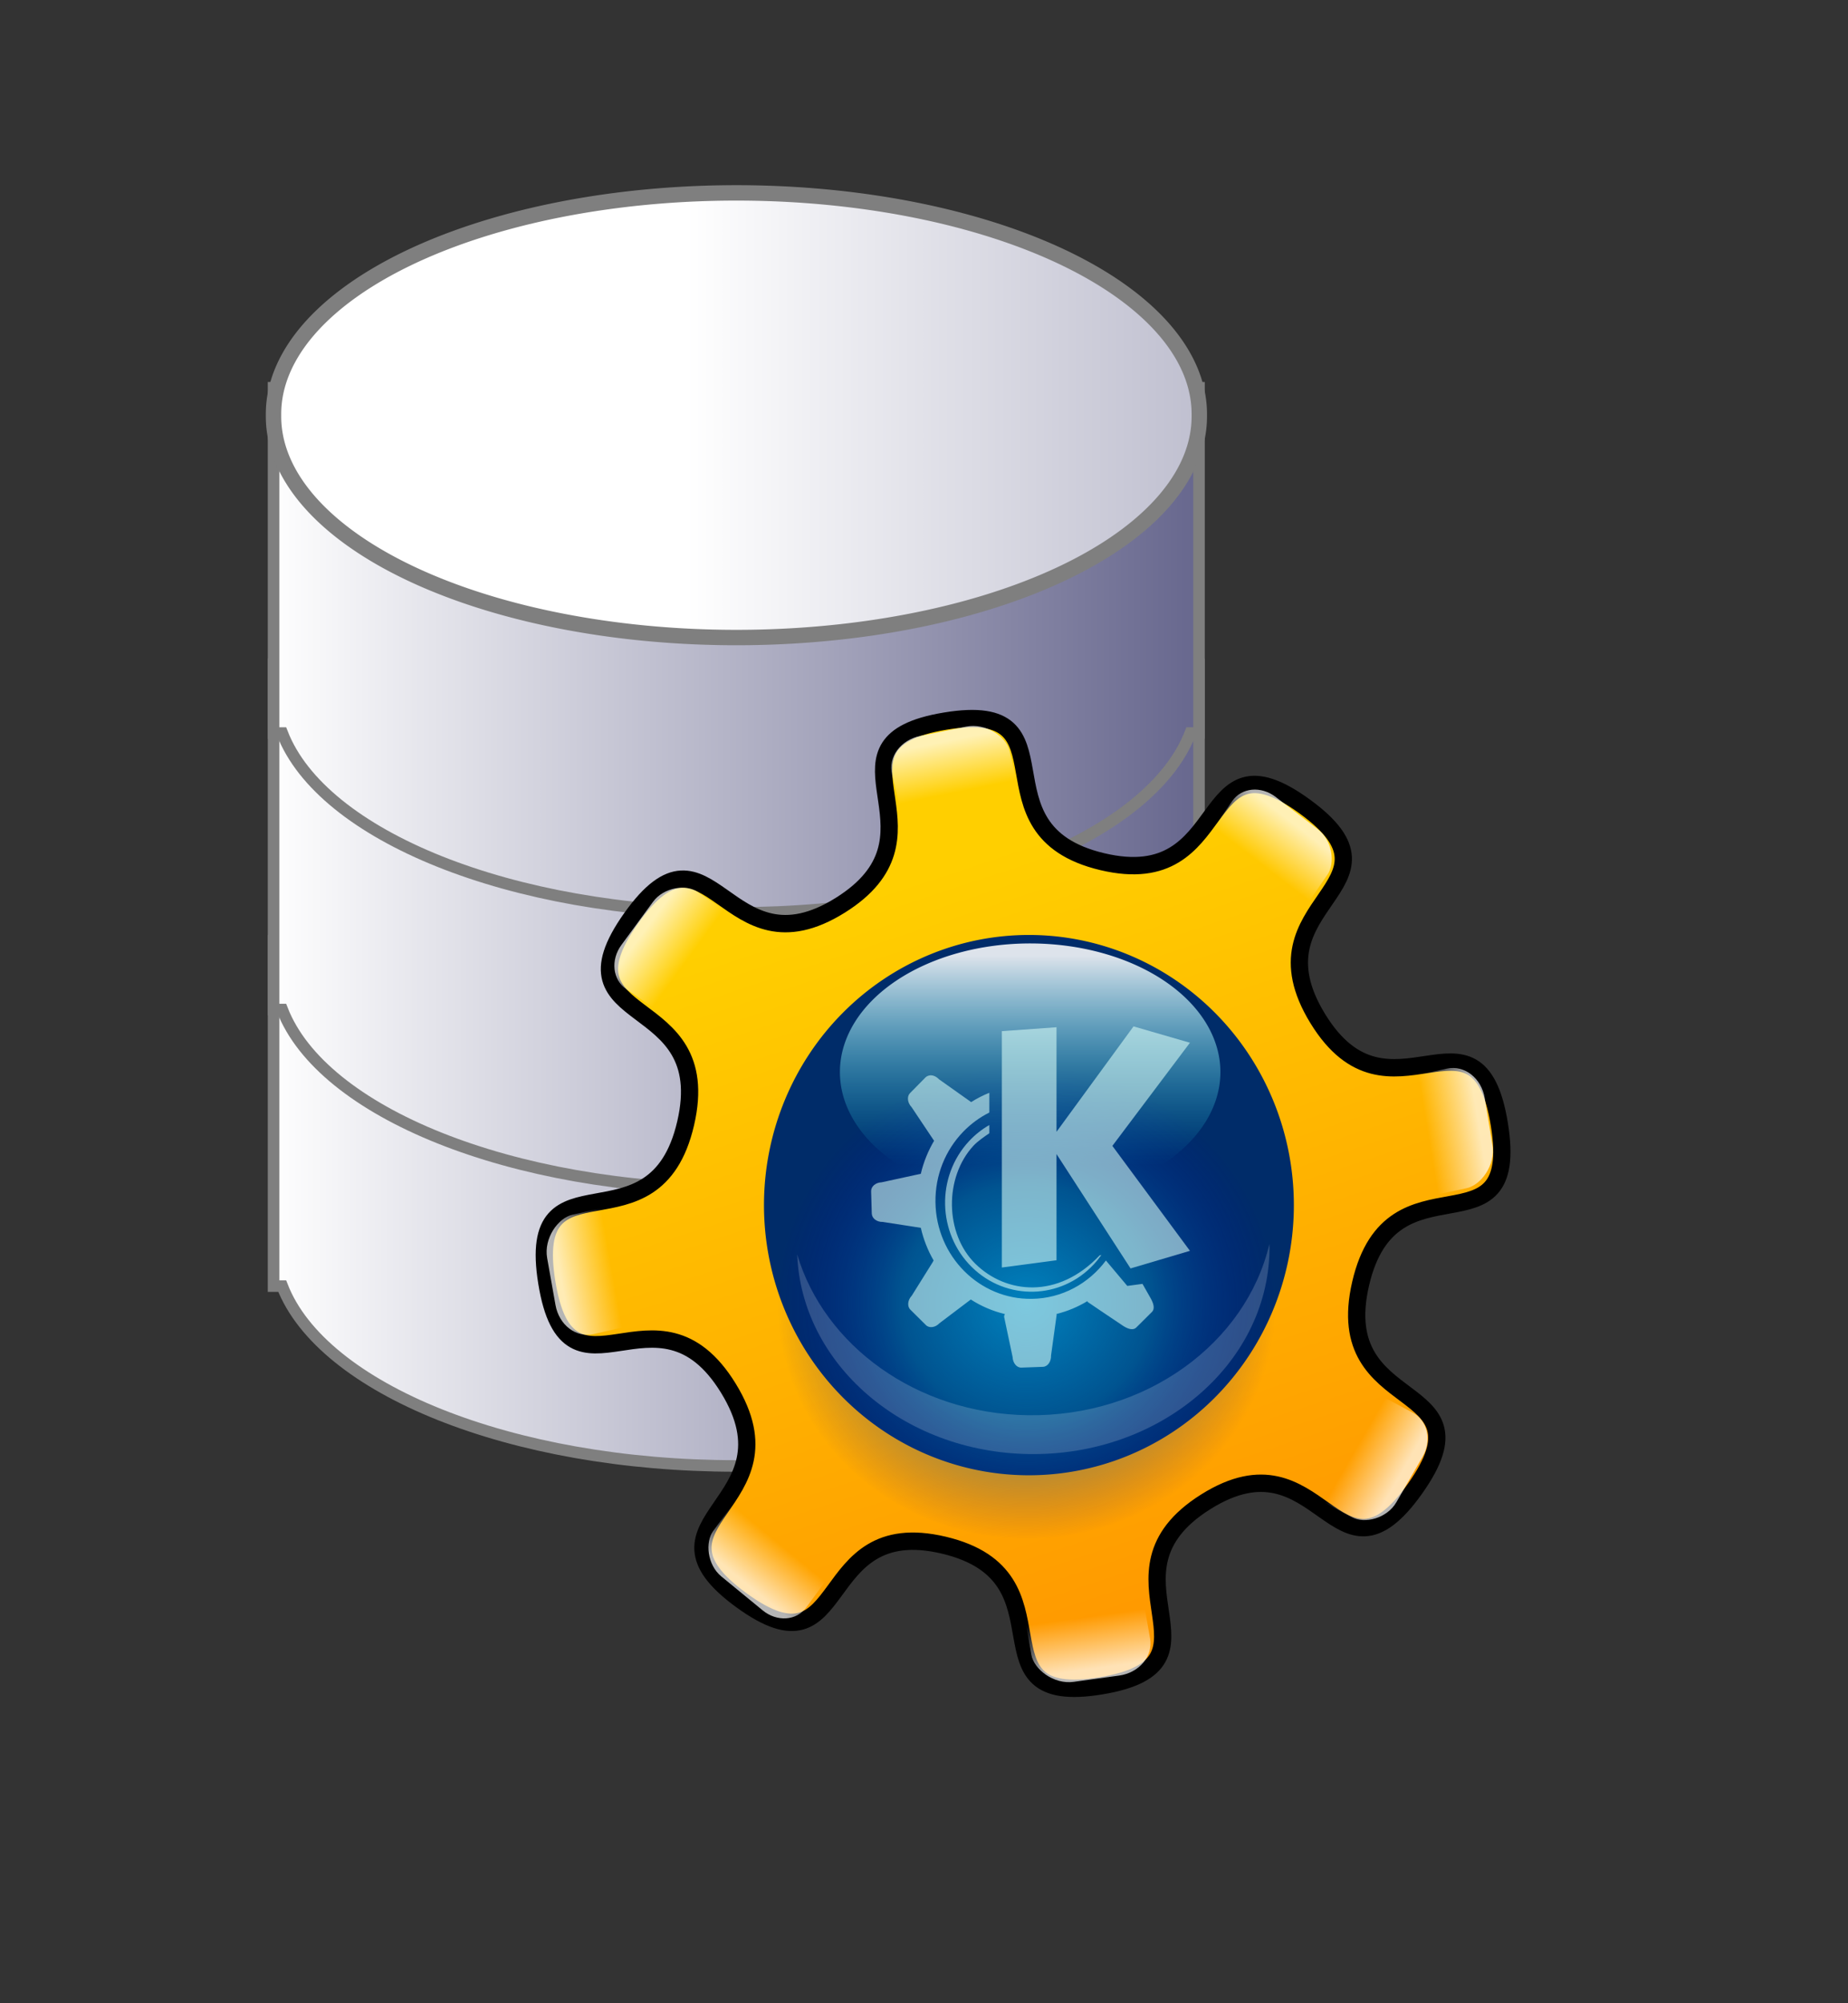 <?xml version="1.0" encoding="UTF-8" standalone="no"?>
<!-- Created with Sodipodi ("http://www.sodipodi.com/") -->
<svg
   xmlns:dc="http://purl.org/dc/elements/1.1/"
   xmlns:cc="http://web.resource.org/cc/"
   xmlns:rdf="http://www.w3.org/1999/02/22-rdf-syntax-ns#"
   xmlns:svg="http://www.w3.org/2000/svg"
   xmlns="http://www.w3.org/2000/svg"
   xmlns:xlink="http://www.w3.org/1999/xlink"
   xmlns:sodipodi="http://sodipodi.sourceforge.net/DTD/sodipodi-0.dtd"
   xmlns:inkscape="http://www.inkscape.org/namespaces/inkscape"
   id="svg602"
   sodipodi:version="0.32"
   width="120pt"
   height="130pt"
   xml:space="preserve"
   sodipodi:docbase="/home/54967546315/kevora/ui/svg"
   sodipodi:docname="kevora2.svg"
   inkscape:version="0.45.1"
   inkscape:output_extension="org.inkscape.output.svg.inkscape"><rect width="100%" height="100%" fill="#333333" stroke="none"/><defs
     id="defs604"><linearGradient
       id="linearGradient665"><stop
         style="stop-color:#270000;stop-opacity:0.655;"
         offset="0"
         id="stop666" /><stop
         style="stop-color:#007537;stop-opacity:1;"
         offset="1"
         id="stop667" /></linearGradient><linearGradient
       id="linearGradient660"><stop
         style="stop-color:#27ff00;stop-opacity:1;"
         offset="0"
         id="stop661" /><stop
         style="stop-color:#007537;stop-opacity:1;"
         offset="1"
         id="stop662" /></linearGradient><linearGradient
       id="linearGradient654"><stop
         style="stop-color:#ffffff;stop-opacity:1;"
         offset="0"
         id="stop655" /><stop
         style="stop-color:#66668d;stop-opacity:1;"
         offset="1"
         id="stop656" /></linearGradient><linearGradient
       id="linearGradient647"><stop
         style="stop-color:#ffffff;stop-opacity:1;"
         offset="0"
         id="stop648" /><stop
         style="stop-color:#66668d;stop-opacity:1;"
         offset="1"
         id="stop649" /></linearGradient><linearGradient
       id="linearGradient643"><stop
         style="stop-color:#000;stop-opacity:1;"
         offset="0"
         id="stop644" /><stop
         style="stop-color:#fff;stop-opacity:1;"
         offset="1"
         id="stop645" /></linearGradient><linearGradient
       xlink:href="#linearGradient647"
       id="linearGradient646"
       x1="316.313"
       y1="85.721"
       x2="387.91"
       y2="85.721"
       gradientTransform="scale(1.133,0.883)"
       gradientUnits="userSpaceOnUse" /><linearGradient
       xlink:href="#linearGradient654"
       id="linearGradient653"
       x1="164.926"
       y1="399.054"
       x2="239.168"
       y2="399.054"
       gradientTransform="scale(1.435,0.697)"
       gradientUnits="userSpaceOnUse" /><linearGradient
       xlink:href="#linearGradient660"
       id="linearGradient659"
       x1="2.80680824e-2"
       y1="0.227"
       x2="0.57"
       y2="1.305" /><radialGradient
       xlink:href="#linearGradient660"
       id="radialGradient663"
       cx="441.901"
       cy="115.088"
       r="61.289"
       fx="441.901"
       fy="115.088"
       gradientTransform="scale(0.913,1.095)"
       gradientUnits="userSpaceOnUse" /><radialGradient
       xlink:href="#linearGradient665"
       id="radialGradient668"
       cx="0.112"
       cy="8.59068856e-2"
       r="1.004"
       fx="0.112"
       fy="8.59068856e-2" /><linearGradient
       inkscape:collect="always"
       xlink:href="#linearGradient647"
       id="linearGradient2194"
       gradientUnits="userSpaceOnUse"
       gradientTransform="matrix(1.133,0,0,0.883,-335.226,-59.351)"
       x1="316.313"
       y1="85.721"
       x2="387.91"
       y2="85.721" /><linearGradient
       inkscape:collect="always"
       xlink:href="#linearGradient647"
       id="linearGradient2197"
       gradientUnits="userSpaceOnUse"
       gradientTransform="matrix(1.133,0,0,0.883,-335.226,-59.351)"
       x1="316.314"
       y1="112.833"
       x2="387.91"
       y2="112.833" /><linearGradient
       inkscape:collect="always"
       xlink:href="#linearGradient647"
       id="linearGradient2200"
       gradientUnits="userSpaceOnUse"
       gradientTransform="matrix(1.133,0,0,0.883,-335.226,-59.351)"
       x1="316.314"
       y1="139.945"
       x2="387.91"
       y2="139.945" /><linearGradient
       y2="413.32"
       x2="351.813"
       y1="359.515"
       x1="351.813"
       gradientTransform="scale(1.218,0.821)"
       gradientUnits="userSpaceOnUse"
       id="linearGradient4478"
       xlink:href="#linearGradient4885"
       inkscape:collect="always" /><radialGradient
       r="25.481"
       fy="245.828"
       fx="309.607"
       cy="245.828"
       cx="309.607"
       gradientTransform="scale(1.339,0.747)"
       gradientUnits="userSpaceOnUse"
       id="radialGradient4476"
       xlink:href="#linearGradient2379"
       inkscape:collect="always" /><linearGradient
       y2="480.12"
       x2="225.644"
       y1="444.684"
       x1="225.644"
       gradientTransform="matrix(0.895,0,0,0.774,328.417,-21.517)"
       gradientUnits="userSpaceOnUse"
       id="linearGradient4474"
       xlink:href="#linearGradient17285"
       inkscape:collect="always" /><linearGradient
       y2="480.12"
       x2="225.644"
       y1="444.684"
       x1="225.644"
       gradientTransform="matrix(0.895,0,0,0.774,-205.239,176.779)"
       gradientUnits="userSpaceOnUse"
       id="linearGradient4472"
       xlink:href="#linearGradient17285"
       inkscape:collect="always" /><linearGradient
       y2="480.12"
       x2="225.644"
       y1="444.684"
       x1="225.644"
       gradientTransform="matrix(0.895,0,0,0.774,589.397,-598.649)"
       gradientUnits="userSpaceOnUse"
       id="linearGradient4470"
       xlink:href="#linearGradient17285"
       inkscape:collect="always" /><linearGradient
       y2="480.12"
       x2="225.644"
       y1="444.684"
       x1="225.644"
       gradientTransform="matrix(0.895,0,0,0.774,-745.81,-65.77)"
       gradientUnits="userSpaceOnUse"
       id="linearGradient4468"
       xlink:href="#linearGradient17285"
       inkscape:collect="always" /><linearGradient
       y2="480.12"
       x2="225.644"
       y1="444.684"
       x1="225.644"
       gradientTransform="matrix(0.895,0,0,0.774,-949.476,-557.064)"
       gradientUnits="userSpaceOnUse"
       id="linearGradient4466"
       xlink:href="#linearGradient17285"
       inkscape:collect="always" /><linearGradient
       y2="480.12"
       x2="225.644"
       y1="444.684"
       x1="225.644"
       gradientTransform="matrix(0.895,0,0,0.774,-701.723,-1126.306)"
       gradientUnits="userSpaceOnUse"
       id="linearGradient4464"
       xlink:href="#linearGradient17285"
       inkscape:collect="always" /><linearGradient
       y2="480.12"
       x2="225.644"
       y1="444.684"
       x1="225.644"
       gradientTransform="matrix(0.895,0,0,0.774,-33.048,-1351.758)"
       gradientUnits="userSpaceOnUse"
       id="linearGradient4462"
       xlink:href="#linearGradient17285"
       inkscape:collect="always" /><linearGradient
       y2="480.12"
       x2="225.644"
       y1="444.684"
       x1="225.644"
       gradientTransform="matrix(0.895,0,0,0.774,402.391,-1122.872)"
       gradientUnits="userSpaceOnUse"
       id="linearGradient4460"
       xlink:href="#linearGradient17285"
       inkscape:collect="always" /><linearGradient
       y2="479.577"
       x2="344.563"
       y1="225.675"
       x1="344.563"
       gradientTransform="matrix(1.632,-0.537,0.534,1.641,-491.978,-64.941)"
       gradientUnits="userSpaceOnUse"
       id="linearGradient4458"
       xlink:href="#linearGradient2633"
       inkscape:collect="always" /><linearGradient
       y2="413.32"
       x2="351.813"
       y1="359.515"
       x1="351.813"
       gradientTransform="scale(1.218,0.821)"
       gradientUnits="userSpaceOnUse"
       id="linearGradient4434"
       xlink:href="#linearGradient4885"
       inkscape:collect="always" /><radialGradient
       r="25.481"
       fy="245.828"
       fx="309.607"
       cy="245.828"
       cx="309.607"
       gradientTransform="scale(1.339,0.747)"
       gradientUnits="userSpaceOnUse"
       id="radialGradient4432"
       xlink:href="#linearGradient2379"
       inkscape:collect="always" /><linearGradient
       y2="479.577"
       x2="344.563"
       y1="225.675"
       x1="344.563"
       gradientTransform="matrix(1.632,-0.537,0.534,1.641,-491.978,-64.941)"
       gradientUnits="userSpaceOnUse"
       id="linearGradient3529"
       xlink:href="#linearGradient2633"
       inkscape:collect="always" /><linearGradient
       y2="413.32"
       x2="351.813"
       y1="359.515"
       x1="351.813"
       gradientTransform="scale(1.218,0.821)"
       gradientUnits="userSpaceOnUse"
       id="linearGradient2619"
       xlink:href="#linearGradient4885"
       inkscape:collect="always" /><radialGradient
       r="25.481"
       fy="245.828"
       fx="309.607"
       cy="245.828"
       cx="309.607"
       gradientTransform="scale(1.339,0.747)"
       gradientUnits="userSpaceOnUse"
       id="radialGradient2617"
       xlink:href="#linearGradient2379"
       inkscape:collect="always" /><linearGradient
       y2="480.12"
       x2="225.644"
       y1="444.684"
       x1="225.644"
       gradientTransform="matrix(0.895,-1.096572e-16,-1.158165e-15,0.774,328.417,-21.517)"
       gradientUnits="userSpaceOnUse"
       id="linearGradient2615"
       xlink:href="#linearGradient17285"
       inkscape:collect="always" /><linearGradient
       y2="480.12"
       x2="225.644"
       y1="444.684"
       x1="225.644"
       gradientTransform="matrix(0.895,-6.124168e-15,8.288939e-16,0.774,-205.239,176.779)"
       gradientUnits="userSpaceOnUse"
       id="linearGradient2613"
       xlink:href="#linearGradient17285"
       inkscape:collect="always" /><linearGradient
       y2="480.12"
       x2="225.644"
       y1="444.684"
       x1="225.644"
       gradientTransform="matrix(0.895,2.434054e-15,2.50853e-15,0.774,589.397,-598.649)"
       gradientUnits="userSpaceOnUse"
       id="linearGradient2611"
       xlink:href="#linearGradient17285"
       inkscape:collect="always" /><linearGradient
       y2="480.12"
       x2="225.644"
       y1="444.684"
       x1="225.644"
       gradientTransform="matrix(0.895,2.37796e-15,-2.952029e-15,0.774,-745.81,-65.77)"
       gradientUnits="userSpaceOnUse"
       id="linearGradient2609"
       xlink:href="#linearGradient17285"
       inkscape:collect="always" /><linearGradient
       y2="480.12"
       x2="225.644"
       y1="444.684"
       x1="225.644"
       gradientTransform="matrix(0.895,9.507505e-16,6.075434e-16,0.774,-949.476,-557.064)"
       gradientUnits="userSpaceOnUse"
       id="linearGradient2607"
       xlink:href="#linearGradient17285"
       inkscape:collect="always" /><linearGradient
       y2="480.12"
       x2="225.644"
       y1="444.684"
       x1="225.644"
       gradientTransform="matrix(0.895,-4.122534e-16,-2.689432e-16,0.774,-701.723,-1126.306)"
       gradientUnits="userSpaceOnUse"
       id="linearGradient2605"
       xlink:href="#linearGradient17285"
       inkscape:collect="always" /><linearGradient
       y2="480.12"
       x2="225.644"
       y1="444.684"
       x1="225.644"
       gradientTransform="matrix(0.895,6.724955e-16,3.172792e-15,0.774,-33.048,-1351.758)"
       gradientUnits="userSpaceOnUse"
       id="linearGradient2603"
       xlink:href="#linearGradient17285"
       inkscape:collect="always" /><linearGradient
       y2="480.12"
       x2="225.644"
       y1="444.684"
       x1="225.644"
       gradientTransform="matrix(0.895,-1.513216e-15,3.209119e-15,0.774,402.391,-1122.872)"
       gradientUnits="userSpaceOnUse"
       id="linearGradient2601"
       xlink:href="#linearGradient17285"
       inkscape:collect="always" /><linearGradient
       y2="479.577"
       x2="344.563"
       y1="225.675"
       x1="344.563"
       gradientTransform="matrix(0.994,-0.318,0.325,0.974,319.239,400.873)"
       gradientUnits="userSpaceOnUse"
       id="linearGradient2599"
       xlink:href="#linearGradient2633"
       inkscape:collect="always" /><linearGradient
       inkscape:collect="always"
       id="linearGradient3967"><stop
         style="stop-color:#ffffff;stop-opacity:0.811"
         offset="0"
         id="stop3969" /><stop
         style="stop-color:#ffffff;stop-opacity:0"
         offset="1"
         id="stop3971" /></linearGradient><linearGradient
       id="linearGradient3953"><stop
         style="stop-color:#142d54;stop-opacity:1;"
         offset="0"
         id="stop3955" /><stop
         id="stop3965"
         offset="0.6"
         style="stop-color:#546d94;stop-opacity:1;" /><stop
         id="stop3963"
         offset="1"
         style="stop-color:#94add5;stop-opacity:1;" /></linearGradient><linearGradient
       inkscape:collect="always"
       xlink:href="#linearGradient3967"
       id="linearGradient3977"
       x1="465.443"
       y1="234.585"
       x2="465.443"
       y2="314.694"
       gradientUnits="userSpaceOnUse"
       gradientTransform="translate(-260.132,113.101)" /><linearGradient
       inkscape:collect="always"
       xlink:href="#linearGradient3953"
       id="linearGradient3991"
       gradientUnits="userSpaceOnUse"
       x1="468.897"
       y1="234.483"
       x2="468.897"
       y2="362.259"
       gradientTransform="translate(-260.603,113.101)" /><linearGradient
       inkscape:collect="always"
       xlink:href="#linearGradient5782"
       id="linearGradient30038"
       gradientUnits="userSpaceOnUse"
       gradientTransform="matrix(4.135,0,0,0.576,-1363.497,-1159.952)"
       x1="178.634"
       y1="3145.534"
       x2="178.634"
       y2="3266.572" /><linearGradient
       inkscape:collect="always"
       xlink:href="#linearGradient30033"
       id="linearGradient30036"
       gradientTransform="matrix(4.199,0,0,0.239,-2.157,-94.448)"
       x1="178.634"
       y1="3145.534"
       x2="178.634"
       y2="3266.572"
       gradientUnits="userSpaceOnUse" /><linearGradient
       inkscape:collect="always"
       xlink:href="#linearGradient17285"
       id="linearGradient17302"
       gradientUnits="userSpaceOnUse"
       gradientTransform="matrix(0.895,-2.19993e-16,-9.559968e-17,0.774,-745.81,-65.77)"
       x1="225.644"
       y1="444.684"
       x2="225.644"
       y2="480.12" /><linearGradient
       inkscape:collect="always"
       xlink:href="#linearGradient17285"
       id="linearGradient17300"
       gradientUnits="userSpaceOnUse"
       gradientTransform="matrix(0.895,-2.545028e-16,-2.272441e-17,0.774,-949.476,-557.064)"
       x1="225.644"
       y1="444.684"
       x2="225.644"
       y2="480.12" /><linearGradient
       inkscape:collect="always"
       xlink:href="#linearGradient17285"
       id="linearGradient17298"
       gradientUnits="userSpaceOnUse"
       gradientTransform="matrix(0.895,-2.930164e-16,1.038449e-17,0.774,-701.723,-1126.306)"
       x1="225.644"
       y1="444.684"
       x2="225.644"
       y2="480.12" /><linearGradient
       inkscape:collect="always"
       xlink:href="#linearGradient17285"
       id="linearGradient17296"
       gradientUnits="userSpaceOnUse"
       gradientTransform="matrix(0.895,-5.547829e-17,1.83205e-16,0.774,-33.048,-1351.758)"
       x1="225.644"
       y1="444.684"
       x2="225.644"
       y2="480.12" /><linearGradient
       inkscape:collect="always"
       xlink:href="#linearGradient17285"
       id="linearGradient17294"
       gradientUnits="userSpaceOnUse"
       gradientTransform="matrix(0.895,-2.728859e-16,-2.502043e-17,0.774,402.391,-1122.872)"
       x1="225.644"
       y1="444.684"
       x2="225.644"
       y2="480.12" /><linearGradient
       inkscape:collect="always"
       xlink:href="#linearGradient17285"
       id="linearGradient17292"
       gradientUnits="userSpaceOnUse"
       gradientTransform="matrix(0.895,-1.730461e-16,1.326767e-17,0.774,-205.239,176.779)"
       x1="225.644"
       y1="444.684"
       x2="225.644"
       y2="480.12" /><linearGradient
       inkscape:collect="always"
       xlink:href="#linearGradient17285"
       id="linearGradient17290"
       gradientUnits="userSpaceOnUse"
       gradientTransform="matrix(0.895,-2.093151e-16,2.512519e-17,0.774,589.397,-598.649)"
       x1="225.644"
       y1="444.684"
       x2="225.644"
       y2="480.12" /><linearGradient
       inkscape:collect="always"
       xlink:href="#linearGradient17285"
       id="linearGradient17288"
       gradientTransform="matrix(0.895,-9.708644e-17,-2.04179e-17,0.774,328.417,-21.517)"
       x1="225.644"
       y1="444.684"
       x2="225.644"
       y2="480.12"
       gradientUnits="userSpaceOnUse" /><linearGradient
       id="linearGradient2379"><stop
         style="stop-color:#0081bd;stop-opacity:1;"
         offset="0"
         id="stop2380" /><stop
         style="stop-color:#0081bd;stop-opacity:0.469;"
         offset="0.5"
         id="stop3641" /><stop
         style="stop-color:#0000aa;stop-opacity:0;"
         offset="1"
         id="stop2381" /></linearGradient><linearGradient
       id="linearGradient3003"><stop
         style="stop-color:#000073;stop-opacity:1;"
         offset="0"
         id="stop3004" /><stop
         style="stop-color:#006daa;stop-opacity:1;"
         offset="1"
         id="stop3005" /></linearGradient><linearGradient
       id="linearGradient4885"><stop
         style="stop-color:#ffffff;stop-opacity:0.867;"
         offset="0"
         id="stop4886" /><stop
         style="stop-color:#00d7ec;stop-opacity:0;"
         offset="1"
         id="stop4887" /></linearGradient><linearGradient
       id="linearGradient7036"><stop
         style="stop-color:#6d94c9;stop-opacity:1;"
         offset="0"
         id="stop7037" /><stop
         style="stop-color:#99c0ec;stop-opacity:1;"
         offset="1"
         id="stop7038" /></linearGradient><linearGradient
       id="linearGradient12715"><stop
         style="stop-color:#000000;stop-opacity:1;"
         offset="0"
         id="stop12716" /><stop
         style="stop-color:#99c0ec;stop-opacity:0;"
         offset="1"
         id="stop12717" /></linearGradient><linearGradient
       id="linearGradient5782"><stop
         style="stop-color:#000000;stop-opacity:1;"
         offset="0"
         id="stop5783" /><stop
         style="stop-color:#99c0ff;stop-opacity:0;"
         offset="1"
         id="stop5784" /></linearGradient><linearGradient
       id="linearGradient2633"><stop
         style="stop-color:#ffcf00;stop-opacity:1;"
         offset="0"
         id="stop2634" /><stop
         style="stop-color:#ff9a00;stop-opacity:1;"
         offset="1"
         id="stop2635" /></linearGradient><linearGradient
       id="linearGradient4508"><stop
         style="stop-color:#d8e6ff;stop-opacity:1;"
         offset="0"
         id="stop4509" /><stop
         style="stop-color:#9eaeff;stop-opacity:1;"
         offset="1"
         id="stop4510" /></linearGradient><linearGradient
       inkscape:collect="always"
       id="linearGradient17285"><stop
         style="stop-color:#ffffff;stop-opacity:1;"
         offset="0"
         id="stop17286" /><stop
         style="stop-color:#ffffff;stop-opacity:0;"
         offset="1"
         id="stop17287" /></linearGradient><linearGradient
       inkscape:collect="always"
       id="linearGradient30033"><stop
         style="stop-color:#ffffff;stop-opacity:1;"
         offset="0"
         id="stop30034" /><stop
         style="stop-color:#ffffff;stop-opacity:0;"
         offset="1"
         id="stop30035" /></linearGradient><radialGradient
       inkscape:collect="always"
       xlink:href="#linearGradient26316"
       id="radialGradient35977"
       gradientUnits="userSpaceOnUse"
       gradientTransform="matrix(1.935,0,0,1.463,-809.013,-291.45)"
       cx="1112.586"
       cy="580.092"
       fx="1112.586"
       fy="580.092"
       r="218.817" /><linearGradient
       id="linearGradient26316"><stop
         style="stop-color:#9ec0ff;stop-opacity:1;"
         offset="0"
         id="stop26317" /><stop
         style="stop-color:#cddfff;stop-opacity:0;"
         offset="1"
         id="stop26318" /></linearGradient><marker
       style="overflow:visible"
       id="Arrow1S"
       refX="0"
       refY="0"
       orient="auto"
       inkscape:stockid="Arrow1S"><path
         transform="scale(0.2,0.2)"
         style="fill-rule:evenodd;stroke:#000000;stroke-width:1pt;marker-start:none"
         d="M 0,0 L 5,-5 L -12.5,0 L 5,5 L 0,0 z "
         id="path983"
         sodipodi:nodetypes="ccccc" /></marker><radialGradient
       inkscape:collect="always"
       xlink:href="#linearGradient26316"
       id="radialGradient35973"
       gradientUnits="userSpaceOnUse"
       gradientTransform="matrix(2.573,0,0,2.051,-1690.986,-952.766)"
       cx="1112.586"
       cy="580.092"
       fx="1112.586"
       fy="580.092"
       r="218.817" /></defs><sodipodi:namedview
     id="base"
     inkscape:zoom="1.2523077"
     inkscape:cx="75"
     inkscape:cy="81.050369"
     inkscape:window-width="765"
     inkscape:window-height="614"
     inkscape:window-x="251"
     inkscape:window-y="77"
     inkscape:current-layer="svg602" /><g
     id="g2569"><path
       style="font-size:12px;fill:url(#linearGradient2200);fill-opacity:1;fill-rule:evenodd;stroke:#7f7f7f;stroke-opacity:1"
       d="M 23.684,81.407 L 23.684,83.782 L 23.684,107.719 L 23.684,111.282 L 24.434,111.282 C 27.871,120.157 44.184,126.844 63.746,126.844 C 83.309,126.844 99.621,120.157 103.059,111.282 L 103.809,111.282 L 103.809,107.719 L 103.809,83.782 L 103.809,81.407 L 103.309,81.407 C 101.059,71.969 84.184,64.657 63.746,64.657 C 43.309,64.657 26.434,71.969 24.184,81.407 L 23.684,81.407 z "
       id="path640" /><path
       style="font-size:12px;fill:url(#linearGradient2197);fill-opacity:1;fill-rule:evenodd;stroke:#7f7f7f;stroke-opacity:1"
       d="M 23.684,57.479 L 23.684,59.854 L 23.684,83.792 L 23.684,87.354 L 24.434,87.354 C 27.871,96.229 44.184,102.917 63.746,102.917 C 83.309,102.917 99.621,96.229 103.059,87.354 L 103.809,87.354 L 103.809,83.792 L 103.809,59.854 L 103.809,57.479 L 103.309,57.479 C 101.059,48.042 84.184,40.729 63.746,40.729 C 43.309,40.729 26.434,48.042 24.184,57.479 L 23.684,57.479 z "
       id="path651" /><path
       style="font-size:12px;fill:url(#linearGradient2194);fill-opacity:1;fill-rule:evenodd;stroke:#7f7f7f;stroke-opacity:1"
       d="M 23.684,33.552 L 23.684,35.927 L 23.684,59.865 L 23.684,63.427 L 24.434,63.427 C 27.871,72.302 44.184,78.99 63.746,78.99 C 83.309,78.99 99.621,72.302 103.059,63.427 L 103.809,63.427 L 103.809,59.865 L 103.809,35.927 L 103.809,33.552 L 103.309,33.552 C 101.059,24.115 84.184,16.802 63.746,16.802 C 43.309,16.802 26.434,24.115 24.184,33.552 L 23.684,33.552 z "
       id="path652" /><path
       sodipodi:type="arc"
       style="fill:url(#linearGradient653);fill-opacity:1;fill-rule:evenodd;stroke:#7f7f7f;stroke-width:1pt;stroke-linecap:butt;stroke-linejoin:miter;stroke-opacity:1"
       id="path631"
       d="M 281.143 275.928 A 40.078 19.142 0 1 1  200.988,275.928 A 40.078 19.142 0 1 1  281.143 275.928 z"
       sodipodi:cx="241.06543"
       sodipodi:cy="275.9281"
       sodipodi:rx="40.077881"
       sodipodi:ry="19.141647"
       transform="translate(-177.307,-240.001)" /><g
       transform="matrix(0.134,0,0,0.134,44.455,60.375)"
       id="g2542"><g
         style="display:block"
         inkscape:label="gears"
         id="layer5" /><g
         inkscape:label="globe"
         id="layer6" /><g
         inkscape:label="shadow"
         id="layer4" /><g
         style="display:block"
         inkscape:label="background"
         id="layer3"><g
           id="g4436"
           transform="matrix(1.115,0,0,1.122,0.584,-3.203)"><g
             id="g4410"><path
               style="fill:url(#linearGradient4458);fill-opacity:1;fill-rule:evenodd;stroke:#000000;stroke-width:10;stroke-linecap:round;stroke-linejoin:round;stroke-miterlimit:4;stroke-dasharray:none;stroke-dashoffset:0;stroke-opacity:1;display:block"
               d="M 236.898,19.123 C 181.887,35.458 251.697,83.092 189.005,122.182 C 122.133,163.878 113.637,65.443 67.721,129.702 C 21.805,193.961 117.233,170.704 99.263,247.743 C 81.292,324.783 6.081,261.225 18.792,339.316 C 31.504,417.408 82.616,333.044 124.074,400.298 C 165.532,467.553 67.71,476.082 131.602,522.26 C 195.495,568.439 172.318,472.482 248.919,490.555 C 325.519,508.628 262.374,584.254 340.021,571.47 C 417.667,558.685 333.783,507.28 400.655,465.584 C 467.527,423.889 476.005,522.272 521.921,458.013 C 567.838,393.754 472.426,417.063 490.397,340.023 C 508.367,262.984 583.511,326.507 570.799,248.415 C 558.088,170.324 506.976,254.688 465.518,187.434 C 424.06,120.179 521.933,111.633 458.04,65.455 C 394.148,19.276 417.274,115.25 340.673,97.177 C 264.072,79.104 327.285,3.512 249.639,16.296 C 244.786,17.095 240.565,18.034 236.898,19.123 z M 263.792,184.164 C 319.301,166.986 378.165,197.753 396.24,253.357 L 396.824,255.152 C 414.125,311.693 382.626,371.663 326.494,389.034 C 270.361,406.404 210.729,374.654 193.428,318.113 C 176.127,261.573 207.659,201.534 263.792,184.164 z "
               id="path1384" /><g
               id="g17969"
               transform="matrix(1.094,0,0,1.1,-378.876,-207.721)"><rect
                 style="opacity:0.711;fill:url(#linearGradient4460);fill-opacity:1;fill-rule:nonzero;stroke:none;stroke-width:5;stroke-linecap:round;stroke-linejoin:round;stroke-miterlimit:4;stroke-dashoffset:0;stroke-opacity:1;display:block"
                 id="rect17293"
                 width="63.453"
                 height="54.825"
                 x="550.93"
                 y="-784.007"
                 ry="17.204"
                 rx="19.284"
                 transform="matrix(0.164,0.986,-0.979,0.206,-0.736,0.2)" /><rect
                 style="opacity:0.711;fill:url(#linearGradient4462);fill-opacity:1;fill-rule:nonzero;stroke:none;stroke-width:5;stroke-linecap:round;stroke-linejoin:round;stroke-miterlimit:4;stroke-dashoffset:0;stroke-opacity:1;display:block"
                 id="rect17295"
                 width="63.454"
                 height="54.825"
                 x="115.491"
                 y="-1012.893"
                 ry="16.182"
                 rx="17.956"
                 transform="matrix(-0.504,0.864,-0.884,-0.467,-0.736,0.2)" /><rect
                 style="opacity:0.711;fill:url(#linearGradient4464);fill-opacity:1;fill-rule:nonzero;stroke:none;stroke-width:5;stroke-linecap:round;stroke-linejoin:round;stroke-miterlimit:4;stroke-dashoffset:0;stroke-opacity:1;display:block"
                 id="rect17297"
                 width="63.454"
                 height="54.825"
                 x="-553.184"
                 y="-787.441"
                 ry="17.088"
                 rx="19.592"
                 transform="matrix(-0.991,0.135,-0.176,-0.984,-0.736,0.2)" /><rect
                 style="opacity:0.711;fill:url(#linearGradient4466);fill-opacity:1;fill-rule:nonzero;stroke:none;stroke-width:5;stroke-linecap:round;stroke-linejoin:round;stroke-miterlimit:4;stroke-dashoffset:0;stroke-opacity:1;display:block"
                 id="rect17299"
                 width="63.453"
                 height="54.825"
                 x="-800.937"
                 y="-218.199"
                 ry="15.683"
                 rx="17.646"
                 transform="matrix(-0.777,-0.63,0.596,-0.803,-0.736,0.2)" /><rect
                 style="opacity:0.711;fill:url(#linearGradient4468);fill-opacity:1;fill-rule:nonzero;stroke:none;stroke-width:5;stroke-linecap:round;stroke-linejoin:round;stroke-miterlimit:4;stroke-dashoffset:0;stroke-opacity:1;display:block"
                 id="rect17301"
                 width="63.454"
                 height="54.825"
                 x="-597.271"
                 y="273.095"
                 ry="17.163"
                 rx="19.247"
                 transform="matrix(-0.177,-0.984,0.976,-0.219,-0.736,0.2)" /><rect
                 style="opacity:0.711;fill:url(#linearGradient4470);fill-opacity:1;fill-rule:nonzero;stroke:none;stroke-width:5;stroke-linecap:round;stroke-linejoin:round;stroke-miterlimit:4;stroke-dashoffset:0;stroke-opacity:1;display:block"
                 id="rect17289"
                 width="63.454"
                 height="54.825"
                 x="737.936"
                 y="-259.784"
                 ry="15.743"
                 rx="17.71"
                 transform="matrix(0.797,0.604,-0.57,0.821,-0.736,0.2)" /><rect
                 style="opacity:0.711;fill:url(#linearGradient4472);fill-opacity:1;fill-rule:nonzero;stroke:none;stroke-width:5;stroke-linecap:round;stroke-linejoin:round;stroke-miterlimit:4;stroke-dashoffset:0;stroke-opacity:1;display:block"
                 id="rect17291"
                 width="63.454"
                 height="54.825"
                 x="-56.7"
                 y="515.643"
                 ry="15.843"
                 rx="17.669"
                 transform="matrix(0.595,-0.803,0.828,0.561,-0.736,0.2)" /><rect
                 style="opacity:0.711;fill:url(#linearGradient4474);fill-opacity:1;fill-rule:nonzero;stroke:none;stroke-width:5;stroke-linecap:round;stroke-linejoin:round;stroke-miterlimit:4;stroke-dashoffset:0;stroke-opacity:1;display:block"
                 id="rect16041"
                 width="63.454"
                 height="54.825"
                 x="476.956"
                 y="317.348"
                 ry="16.912"
                 rx="19.414"
                 transform="matrix(0.981,-0.196,0.237,0.972,-0.736,0.2)" /></g></g><g
             transform="translate(-756.303,60.134)"
             id="g4422"><path
               sodipodi:type="arc"
               style="fill:#002c69;fill-opacity:1;fill-rule:nonzero;stroke:none;stroke-width:1.8;stroke-linecap:round;stroke-linejoin:round;stroke-miterlimit:4;stroke-dashoffset:0;stroke-opacity:1"
               id="path1128"
               sodipodi:cx="167.91299"
               sodipodi:cy="165.13126"
               sodipodi:rx="53.756321"
               sodipodi:ry="55.568333"
               d="M 221.661,166.101 A 53.756,55.568 0 1 1 221.669,165.131"
               sodipodi:start="0.017453293"
               sodipodi:end="6.2831853"
               sodipodi:open="true"
               transform="matrix(2.856,0,0,2.798,574.92,-227.362)" /><path
               sodipodi:type="arc"
               style="fill:url(#radialGradient4476);fill-opacity:1;fill-rule:nonzero;stroke:none;stroke-width:0.389;stroke-linecap:round;stroke-linejoin:round;stroke-miterlimit:4;stroke-dashoffset:0;stroke-opacity:1"
               id="path3636"
               sodipodi:cx="414.64847"
               sodipodi:cy="183.55338"
               sodipodi:rx="34.126202"
               sodipodi:ry="19.026114"
               d="M 448.769,183.885 A 34.126,19.026 0 1 1 448.775,183.553"
               sodipodi:start="0.017453293"
               sodipodi:end="6.2831853"
               sodipodi:open="true"
               transform="matrix(4.236,0,0,7.178,-703.104,-1027.289)" /><path
               sodipodi:type="arc"
               style="fill:url(#linearGradient4478);fill-opacity:1;fill-rule:nonzero;stroke:none;stroke-width:1.8;stroke-linecap:round;stroke-linejoin:round;stroke-miterlimit:4;stroke-dashoffset:0;stroke-opacity:1"
               id="path4263"
               sodipodi:cx="432.16458"
               sodipodi:cy="319.7562"
               sodipodi:rx="40.770245"
               sodipodi:ry="27.180162"
               d="M 472.929,320.231 A 40.77,27.18 0 1 1 472.935,319.756"
               sodipodi:start="0.017453293"
               sodipodi:end="6.2831853"
               sodipodi:open="true"
               transform="matrix(2.704,0,0,2.724,-113.376,-712.895)" /><path
               style="fill:#ffffff;fill-opacity:0.181;fill-rule:nonzero;stroke:none;stroke-width:1.8;stroke-linecap:round;stroke-linejoin:round;stroke-miterlimit:4;stroke-dashoffset:0;stroke-opacity:1"
               d="M 1193.821,257.16 C 1180.206,314.228 1122.264,356.672 1053.723,355.617 C 989.305,354.625 935.836,315.471 920.198,263.076 C 922.666,325.943 981.334,376.867 1054.533,377.977 C 1130.135,379.124 1192.562,326.735 1193.881,261.036 L 1193.911,258.955 C 1193.911,258.35 1193.832,257.763 1193.821,257.16 z "
               id="path8289" /><g
               transform="matrix(2.011,0,0,2.247,902.812,98.805)"
               inkscape:label="Capa 1"
               id="g1546"
               style="fill:#ddfff9;fill-opacity:0.567"><g
                 id="g1548"
                 transform="matrix(1.016,0,0,0.93,-295.377,-228.855)"
                 style="fill:#ddfff9;fill-opacity:0.567;stroke:none"><path
                   sodipodi:nodetypes="cssccsccsscccccccccccccccsssssccccccsscccsccscccsssccccsssccsssccsscc"
                   id="path1550"
                   d="M 336.888,275.366 C 336.885,275.368 336.861,275.396 336.857,275.397 C 336.853,275.399 336.83,275.396 336.826,275.397 C 336.372,275.453 335.933,275.64 335.607,275.96 L 331.232,280.272 C 331.225,280.28 331.208,280.296 331.201,280.304 C 330.303,281.245 330.511,282.938 331.67,284.116 L 337.951,293.241 C 337.957,293.247 337.977,293.267 337.982,293.272 C 338.001,293.293 338.025,293.316 338.045,293.335 C 338.049,293.339 338.072,293.363 338.076,293.366 C 336.382,296.158 335.075,299.23 334.295,302.491 C 334.29,302.491 334.27,302.491 334.263,302.491 L 323.17,304.835 C 321.491,304.884 320.162,305.975 320.201,307.304 L 320.388,313.429 C 320.428,314.757 321.804,315.791 323.482,315.741 L 334.295,317.366 C 335.055,320.57 336.279,323.588 337.92,326.335 C 337.843,326.461 337.779,326.609 337.701,326.772 L 331.732,336.054 C 330.563,337.259 330.372,338.972 331.326,339.897 L 335.732,344.147 C 336.686,345.073 338.407,344.853 339.576,343.647 L 348.42,337.147 C 348.429,337.138 348.442,337.126 348.451,337.116 C 348.458,337.116 348.481,337.116 348.482,337.116 C 351.417,338.949 354.674,340.311 358.138,341.116 C 358.138,341.119 358.138,341.144 358.138,341.147 C 358.133,341.159 358.112,341.199 358.107,341.21 C 357.982,341.375 357.91,341.604 357.92,341.866 L 360.326,352.929 C 360.39,354.606 361.498,355.917 362.826,355.866 L 368.951,355.647 C 370.279,355.597 371.296,354.2 371.232,352.522 L 372.826,341.304 C 372.826,341.283 372.825,341.231 372.826,341.21 C 372.826,341.207 372.826,341.185 372.826,341.179 C 372.82,341.156 372.801,341.107 372.795,341.085 C 375.917,340.346 378.854,339.131 381.545,337.554 C 381.565,337.623 381.583,337.699 381.607,337.772 C 381.607,337.772 388.353,342.234 391.576,344.304 C 392.972,345.2 394.463,345.726 395.42,344.804 L 399.826,340.554 C 400.782,339.631 400.275,338.127 399.451,336.71 C 398.445,334.981 397.17,332.804 397.17,332.804 L 392.857,333.366 L 386.795,326.366 C 381.948,332.691 374.368,336.807 365.795,336.929 C 350.914,337.14 338.663,325.215 338.451,310.335 C 338.343,302.778 341.35,295.896 346.295,290.929 C 348.447,288.766 350.948,286.958 353.732,285.616 L 353.732,280.179 C 351.928,280.882 350.202,281.734 348.576,282.741 L 339.451,276.46 C 338.739,275.736 337.858,275.337 337.045,275.366 C 337.03,275.366 336.999,275.367 336.982,275.366 C 336.971,275.366 336.93,275.365 336.92,275.366 C 336.915,275.367 336.892,275.365 336.888,275.366 z M 353.732,289.054 C 351.641,290.22 349.689,291.703 347.951,293.522 C 338.607,303.302 338.984,318.835 348.763,328.179 C 358.543,337.522 374.045,337.177 383.388,327.397 C 384.166,326.584 384.87,325.721 385.513,324.835 L 385.005,324.965 C 373.183,337.076 358.468,335.583 349.762,327.265 C 341.056,318.947 340.935,303.437 349.253,294.731 C 350.428,293.501 352.372,292.216 353.732,291.317 L 353.732,289.054 z "
                   style="opacity:1;fill:#ddfff9;fill-opacity:0.567;stroke:none;stroke-width:0.355;stroke-linejoin:round;stroke-miterlimit:4;stroke-dasharray:none;stroke-dashoffset:0;stroke-opacity:1" /><path
                   sodipodi:nodetypes="cccccccccccc"
                   id="path1552"
                   d="M 394.625,261.893 L 372.781,290.924 L 372.781,262.129 L 357.281,263.201 L 357.281,328.299 L 372.781,326.299 L 372.781,297.049 L 393.781,328.549 L 410.625,323.705 L 388.625,294.799 L 410.625,266.393 L 394.625,261.893 z "
                   style="fill:#ddfff9;fill-opacity:0.567;stroke:none;stroke-width:0.35;stroke-linejoin:round;stroke-miterlimit:4;stroke-dashoffset:0;stroke-opacity:1" /></g></g></g></g></g></g></g></svg>